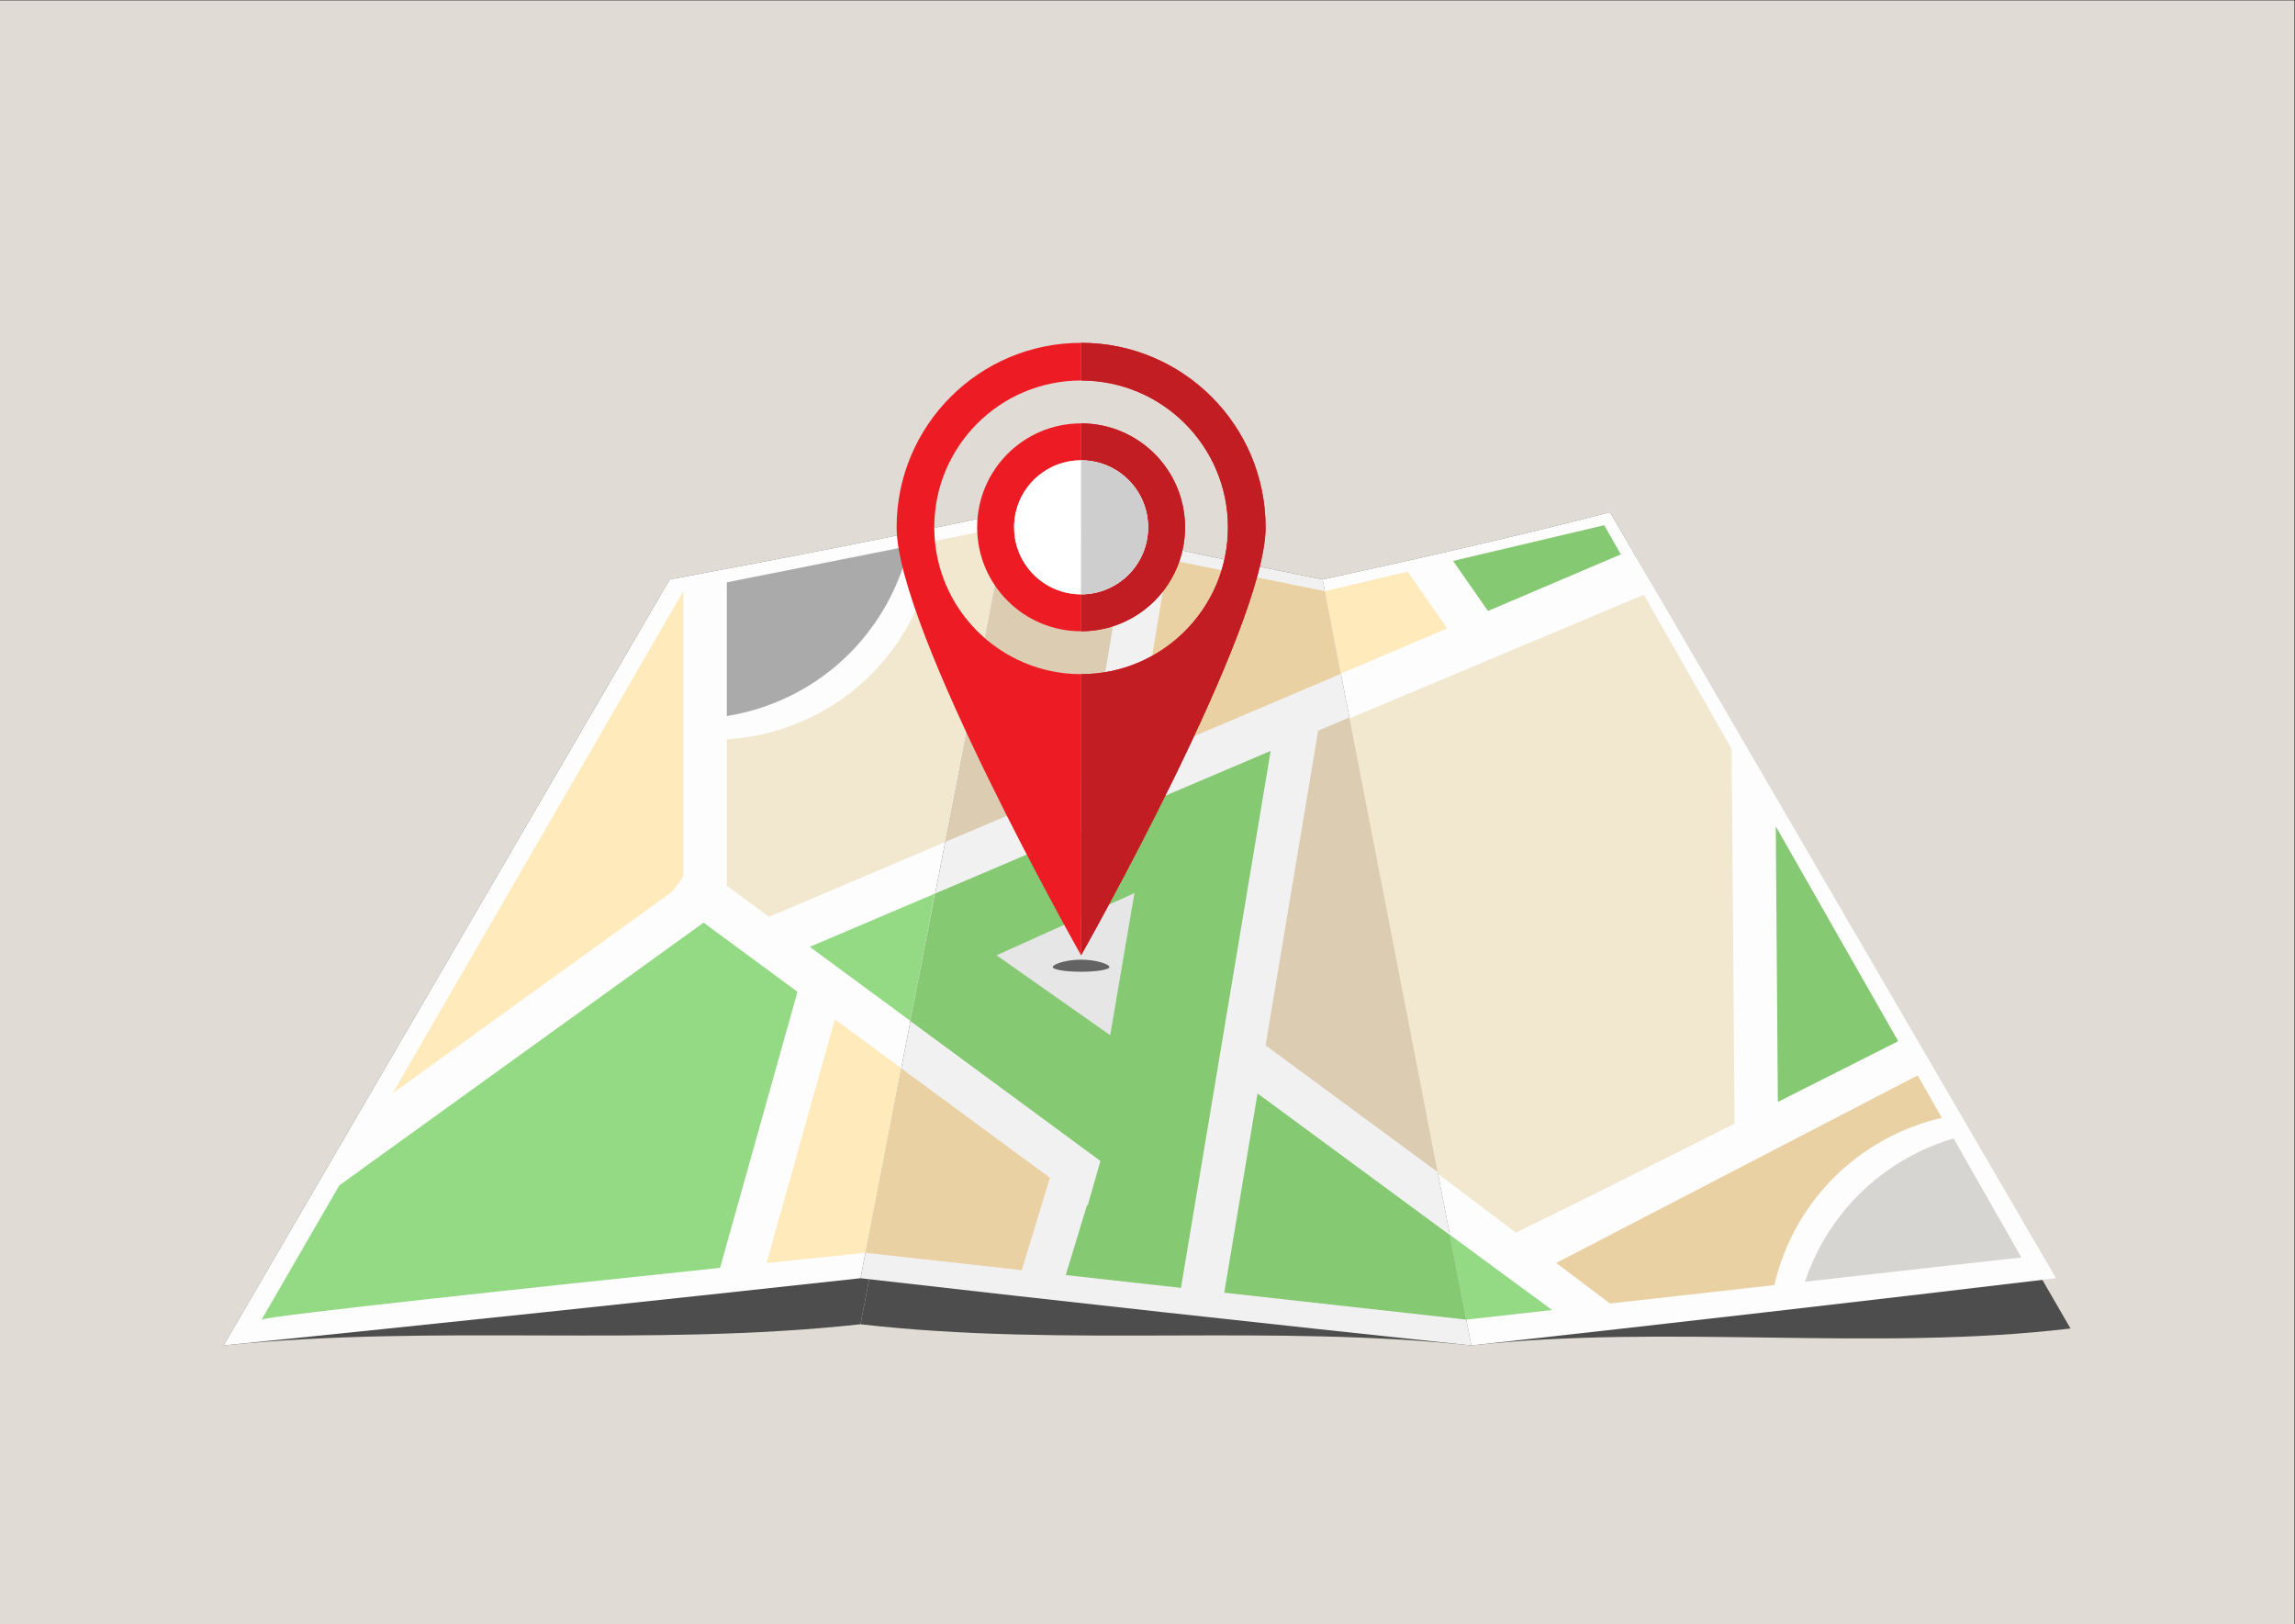 <?xml version="1.0" encoding="UTF-8" standalone="no"?>
<!-- Created with Inkscape (http://www.inkscape.org/) -->

<svg
   version="1.1"
   id="svg2"
   width="6029.333"
   height="4266.667"
   viewBox="0 0 6029.333 4266.667"
   sodipodi:docname="vecteezy_location-pin-icon-i-m-here-vector-illustration-of-map_7818448.eps"
   xmlns:inkscape="http://www.inkscape.org/namespaces/inkscape"
   xmlns:sodipodi="http://sodipodi.sourceforge.net/DTD/sodipodi-0.dtd"
   xmlns="http://www.w3.org/2000/svg"
   xmlns:svg="http://www.w3.org/2000/svg">
  <rect x="0" y="0" width="6029.333" height="4266.667" fill="#333333" stroke="none"/>
  <defs
     id="defs6" />
  <sodipodi:namedview
     id="namedview4"
     pagecolor="#ffffff"
     bordercolor="#000000"
     borderopacity="0.25"
     inkscape:showpageshadow="2"
     inkscape:pageopacity="0.0"
     inkscape:pagecheckerboard="0"
     inkscape:deskcolor="#d1d1d1" />
  <g
     id="g8"
     inkscape:groupmode="layer"
     inkscape:label="ink_ext_XXXXXX"
     transform="matrix(1.333,0,0,-1.333,0,4266.667)">
    <g
       id="g10"
       transform="scale(0.1)">
      <path
         d="M 0,0 H 45220 V 32000 H 0 Z"
         style="fill:#e0dcd5;fill-opacity:1;fill-rule:nonzero;stroke:none"
         id="path12" />
      <path
         d="m 16959.2,5909.4 c -4181.6,-457.5 -8366.25,8.6 -12552.92,-417.1 2931.22,5032.2 5861.52,10064 8792.22,15095.8 2237.6,414.8 4468.3,852.8 6691.2,1324.3 -977.4,-5030.8 -1954.1,-10971.2 -2930.5,-16003"
         style="fill:#4d4d4d;fill-opacity:1;fill-rule:nonzero;stroke:none"
         id="path14" />
      <path
         d="m 16959.2,5909.4 c 2043.1,-234 4087,-227.5 6131.4,-221.1 1968.5,6.2 3937.6,12.4 5907.2,-196 -977.5,5032.2 -1953.2,10064 -2931.2,15095.8 -2067,414.4 -4126.1,851 -6176.9,1324.3 -977.5,-5030.8 -1953.2,-10971.2 -2930.5,-16003"
         style="fill:#4d4d4d;fill-opacity:1;fill-rule:nonzero;stroke:none"
         id="path16" />
      <path
         d="m 40806.7,5826.4 c -3838,-459.3 -7965.3,90.7 -11808.9,-334.1 -977.5,5032.2 -1953.2,10064 -2931.2,15095.8 1897.5,411.7 3787.5,842.4 5664,1324.3 2929,-5030.8 6146.3,-11053.3 9076.1,-16086"
         style="fill:#4d4d4d;fill-opacity:1;fill-rule:nonzero;stroke:none"
         id="path18" />
      <path
         d="M 16959.2,6816.7 C 12777.6,6358.7 8592.95,5918 4406.28,5492.3 c 2931.22,5032.2 5861.52,10064 8792.22,15095.8 2237.6,414.8 4468.3,852.8 6691.2,1324.3 -977.4,-5030.8 -1954.1,-10064 -2930.5,-15095.7"
         style="fill:#fdfdfd;fill-opacity:1;fill-rule:nonzero;stroke:none"
         id="path20" />
      <path
         d="m 40521.1,6816.7 c -3838.5,-458.9 -7679.7,-899.6 -11523.3,-1324.4 -977.5,5032.2 -1953.2,10064 -2931.2,15095.8 1897.5,411.7 3787.5,842.4 5664,1324.3 2929,-5030.8 5860.6,-10064 8790.5,-15095.7"
         style="fill:#fdfdfd;fill-opacity:1;fill-rule:nonzero;stroke:none"
         id="path22" />
      <path
         d="m 16959.2,6816.7 c 4010.3,-458.9 8023.3,-899.6 12038.6,-1324.4 -977.5,5032.2 -1953.2,10064 -2931.2,15095.8 -2067,414.4 -4126.1,851 -6176.9,1324.3 -977.5,-5030.8 -1953.2,-10064 -2930.5,-15095.7"
         style="fill:#f1f1f1;fill-opacity:1;fill-rule:nonzero;stroke:none"
         id="path24" />
      <path
         d="m 13467.2,14732.6 v 5624.7 l -5728.88,-9895.4 5510.08,3973.5 218.8,297.2"
         style="fill:#ffeabb;fill-opacity:1;fill-rule:nonzero;stroke:none"
         id="path26" />
      <path
         d="m 18423.6,14395.6 -2464.5,-1047.4 1980.5,-1458.5 z"
         style="fill:#94da85;fill-opacity:1;fill-rule:nonzero;stroke:none"
         id="path28" />
      <path
         d="M 16454.5,11919 15108,7116.5 c 1165.2,121.3 1948.9,201.7 1948.9,201.7 l 702.8,3639.7 -1305.2,961.1"
         style="fill:#ffeabb;fill-opacity:1;fill-rule:nonzero;stroke:none"
         id="path30" />
      <path
         d="M 15716.8,12462.3 13866.7,13824.7 6688.15,8647.9 5155.74,6001.1 c 193.53,84.4 5575.96,657.8 9035.36,1019.7 l 1525.7,5441.5"
         style="fill:#94da85;fill-opacity:1;fill-rule:nonzero;stroke:none"
         id="path32" />
      <path
         d="m 22358.1,16999.1 4069.6,1729.6 -316.3,1628.6 -3087.7,625.5 -665.6,-3983.7"
         style="fill:#ead1a4;fill-opacity:1;fill-rule:nonzero;stroke:none"
         id="path34" />
      <path
         d="m 26594.5,17869.2 0.2,-0.7 -616.1,-261.8 -1035.9,-6200.2 3391.7,-2497.7 -1739.9,8960.4"
         style="fill:#dbccb2;fill-opacity:1;fill-rule:nonzero;stroke:none"
         id="path36" />
      <path
         d="m 21436.1,8248.1 -12.5,9.2 -419.4,-1378.1 2270.9,-252.6 1768.2,10582.5 -6612,-2810.2 -488.1,-2514.3 3744.5,-2757.5 -0.5,-1.8 0.5,0.1 -8.1,-26.7 -243.5,-850.6"
         style="fill:#86c973;fill-opacity:1;fill-rule:nonzero;stroke:none"
         id="path38" />
      <path
         d="m 20691.8,8796.2 -2929.3,2157.2 -705.6,-3635.2 3080.8,-342.6 554.1,1820.6"
         style="fill:#ead1a4;fill-opacity:1;fill-rule:nonzero;stroke:none"
         id="path40" />
      <path
         d="m 21422.8,16601.5 760.5,4551.5 -2348.7,475.8 -1206.3,-6215 2794.5,1187.7"
         style="fill:#dbccb2;fill-opacity:1;fill-rule:nonzero;stroke:none"
         id="path42" />
      <path
         d="m 24784.3,10458.8 -656.2,-3927.1 4770.9,-530.6 -323.5,1665.8 -3791.2,2791.9"
         style="fill:#86c973;fill-opacity:1;fill-rule:nonzero;stroke:none"
         id="path44" />
      <path
         d="m 37410.8,11487.5 -2412.3,4234.2 40.6,-5430.3 c 815.2,410.5 1628.9,820.9 2371.7,1196.1"
         style="fill:#86c973;fill-opacity:1;fill-rule:nonzero;stroke:none"
         id="path46" />
      <path
         d="M 26598.2,17850.1 28340.9,8875 c 496.3,-375.3 1015.9,-767.6 1536.3,-1160 800.2,387.6 2496.8,1236 4308.1,2146.8 l -55.2,7384.2 -1732.4,3040.9 c -1409.1,-592 -3738.6,-1570.8 -5799.5,-2436.8"
         style="fill:#f2e8d0;fill-opacity:1;fill-rule:nonzero;stroke:none"
         id="path48" />
      <path
         d="m 29325.7,19967 2618.8,1115.5 -327.5,574.7 -2978.7,-703.3 687.4,-986.9"
         style="fill:#86c973;fill-opacity:1;fill-rule:nonzero;stroke:none"
         id="path50" />
      <path
         d="m 28574.4,7672.4 324.6,-1671.3 1691.1,189.4 z"
         style="fill:#94da85;fill-opacity:1;fill-rule:nonzero;stroke:none"
         id="path52" />
      <path
         d="m 28520.3,19623.9 -778.8,1118.2 -1630.1,-384.8 315.6,-1625.1 2093.3,891.7"
         style="fill:#ffeabb;fill-opacity:1;fill-rule:nonzero;stroke:none"
         id="path54" />
      <path
         d="m 35573.7,6748.8 4264.6,477.8 -1336.6,2346 c -273.8,-80.9 -543.8,-189.8 -806.2,-327.8 -1043.8,-549.4 -1775.2,-1459.2 -2121.8,-2496"
         style="fill:#d6d5d1;fill-opacity:1;fill-rule:nonzero;stroke:none"
         id="path56" />
      <path
         d="m 37206.4,9582.1 c 344.5,181.3 702.2,312.3 1064.5,395.6 l -476.5,836.5 -7124.6,-3696.6 c 361.8,-272.6 718.2,-541 1061.4,-799.2 l 3239,362.8 c 278.4,1202.3 1058.4,2281.1 2236.2,2900.9"
         style="fill:#ead1a4;fill-opacity:1;fill-rule:nonzero;stroke:none"
         id="path58" />
      <path
         d="m 18431.9,21349.3 c -181.5,-1652.2 -1296.9,-3130 -2976.7,-3692 -374.7,-125.3 -754.5,-197.3 -1131,-220.2 v -2885 l 833.1,-613.5 3462.1,1471.5 1215.2,6218.7 -1402.7,-279.5"
         style="fill:#f2e8d0;fill-opacity:1;fill-rule:nonzero;stroke:none"
         id="path60" />
      <path
         d="M 17915.6,21246.5 14324.2,20531 v -2634.9 c 234.8,37.7 469.6,95 702.5,172.9 1503.2,502.9 2554.4,1739.1 2888.9,3177.5"
         style="fill:#aaaaaa;fill-opacity:1;fill-rule:nonzero;stroke:none"
         id="path62" />
      <path
         d="m 22358.1,14406.8 -2717,-1225.7 2239.6,-1574.8 477.4,2800.5"
         style="fill:#e6e6e6;fill-opacity:1;fill-rule:nonzero;stroke:none"
         id="path64" />
      <path
         d="m 21306.8,12856.6 c -308.6,0 -559,41.9 -559,93.4 0,51.8 250.4,144.8 559,144.8 308.8,0 559.2,-93 559.2,-144.8 0,-51.5 -250.4,-93.4 -559.2,-93.4"
         style="fill:#636363;fill-opacity:1;fill-rule:nonzero;stroke:none"
         id="path66" />
      <path
         d="m 21306.9,18721.7 c -1598.3,0 -2893.6,1295.7 -2893.6,2893.9 0,1598.5 1295.3,2893.6 2893.6,2893.6 h 0.3 v 742.2 h -0.3 c -2008,0 -3635.8,-1627.5 -3635.8,-3635.8 0,-2008.6 3635.8,-8434.6 3635.8,-8434.6 l 0.3,0.5 v 5540.2 h -0.3"
         style="fill:#ed1c24;fill-opacity:1;fill-rule:nonzero;stroke:none"
         id="path68" />
      <path
         d="m 21306.9,20295 c -729.3,0 -1320.3,591.1 -1320.3,1320.6 0,729.5 591,1320.4 1320.3,1320.4 l 0.3,-0.1 v 728.2 h -0.3 c -1131.4,0 -2048.6,-917.6 -2048.6,-2048.5 0,-1131.4 917.2,-2048.7 2048.6,-2048.7 h 0.3 v 728.1 h -0.3"
         style="fill:#ed1c24;fill-opacity:1;fill-rule:nonzero;stroke:none"
         id="path70" />
      <path
         d="m 19986.6,21615.6 c 0,-729.5 591,-1320.6 1320.3,-1320.6 h 0.3 v 2640.9 l -0.3,0.1 c -729.3,0 -1320.3,-590.9 -1320.3,-1320.4"
         style="fill:#ffffff;fill-opacity:1;fill-rule:nonzero;stroke:none"
         id="path72" />
      <path
         d="m 21307.2,25251.4 v -742.2 c 1597.8,-0.2 2893.9,-1295.2 2893.9,-2893.6 0,-1598.1 -1296.1,-2893.7 -2893.9,-2893.9 v -5540.2 c 25.7,45.4 3635.5,6432.7 3635.5,8434.1 0,2008.2 -1627.6,3635.6 -3635.5,3635.8"
         style="fill:#ed1c24;fill-opacity:1;fill-rule:nonzero;stroke:none"
         id="path74" />
      <path
         d="m 21307.2,13181.5 v 5540.2 c 1597.8,0.2 2893.9,1295.8 2893.9,2893.9 v 0 0 c 0,1598.4 -1296.1,2893.4 -2893.9,2893.6 v 742.2 c 2007.9,-0.2 3635.5,-1627.6 3635.5,-3635.8 0,-2001.4 -3609.8,-8388.7 -3635.5,-8434.1"
         style="fill:#c11d23;fill-opacity:1;fill-rule:nonzero;stroke:none"
         id="path76" />
      <path
         d="m 23355.8,21615.6 c 0,1130.8 -917.4,2048.3 -2048.6,2048.5 v -728.2 c 729.4,-0.1 1320.6,-590.9 1320.6,-1320.3 0,-729.4 -591.2,-1320.5 -1320.6,-1320.6 v -728.1 c 1131.2,0.1 2048.6,917.4 2048.6,2048.7"
         style="fill:#ed1c24;fill-opacity:1;fill-rule:nonzero;stroke:none"
         id="path78" />
      <path
         d="m 21307.2,19566.9 v 728.1 c 729.4,0.1 1320.6,591.2 1320.6,1320.6 v 0 0 0 0 0 0 c 0,729.4 -591.2,1320.2 -1320.6,1320.3 v 728.2 c 1131.2,-0.2 2048.6,-917.7 2048.6,-2048.5 0,-237.2 -40.3,-465 -114.5,-676.9 -75.2,-215 -185.2,-413.5 -323.4,-589 -375.1,-476.6 -957.3,-782.7 -1610.7,-782.8"
         style="fill:#c11d23;fill-opacity:1;fill-rule:nonzero;stroke:none"
         id="path80" />
      <path
         d="m 22627.8,21615.6 c 0,729.4 -591.2,1320.2 -1320.6,1320.3 V 20295 c 729.4,0.1 1320.6,591.2 1320.6,1320.6"
         style="fill:#ffffff;fill-opacity:1;fill-rule:nonzero;stroke:none"
         id="path82" />
      <path
         d="m 21307.2,20295 v 2640.9 c 729.4,-0.1 1320.6,-590.9 1320.6,-1320.3 0,-729.4 -591.2,-1320.5 -1320.6,-1320.6"
         style="fill:#cfcece;fill-opacity:1;fill-rule:nonzero;stroke:none"
         id="path84" />
    </g>
  </g>
</svg>
